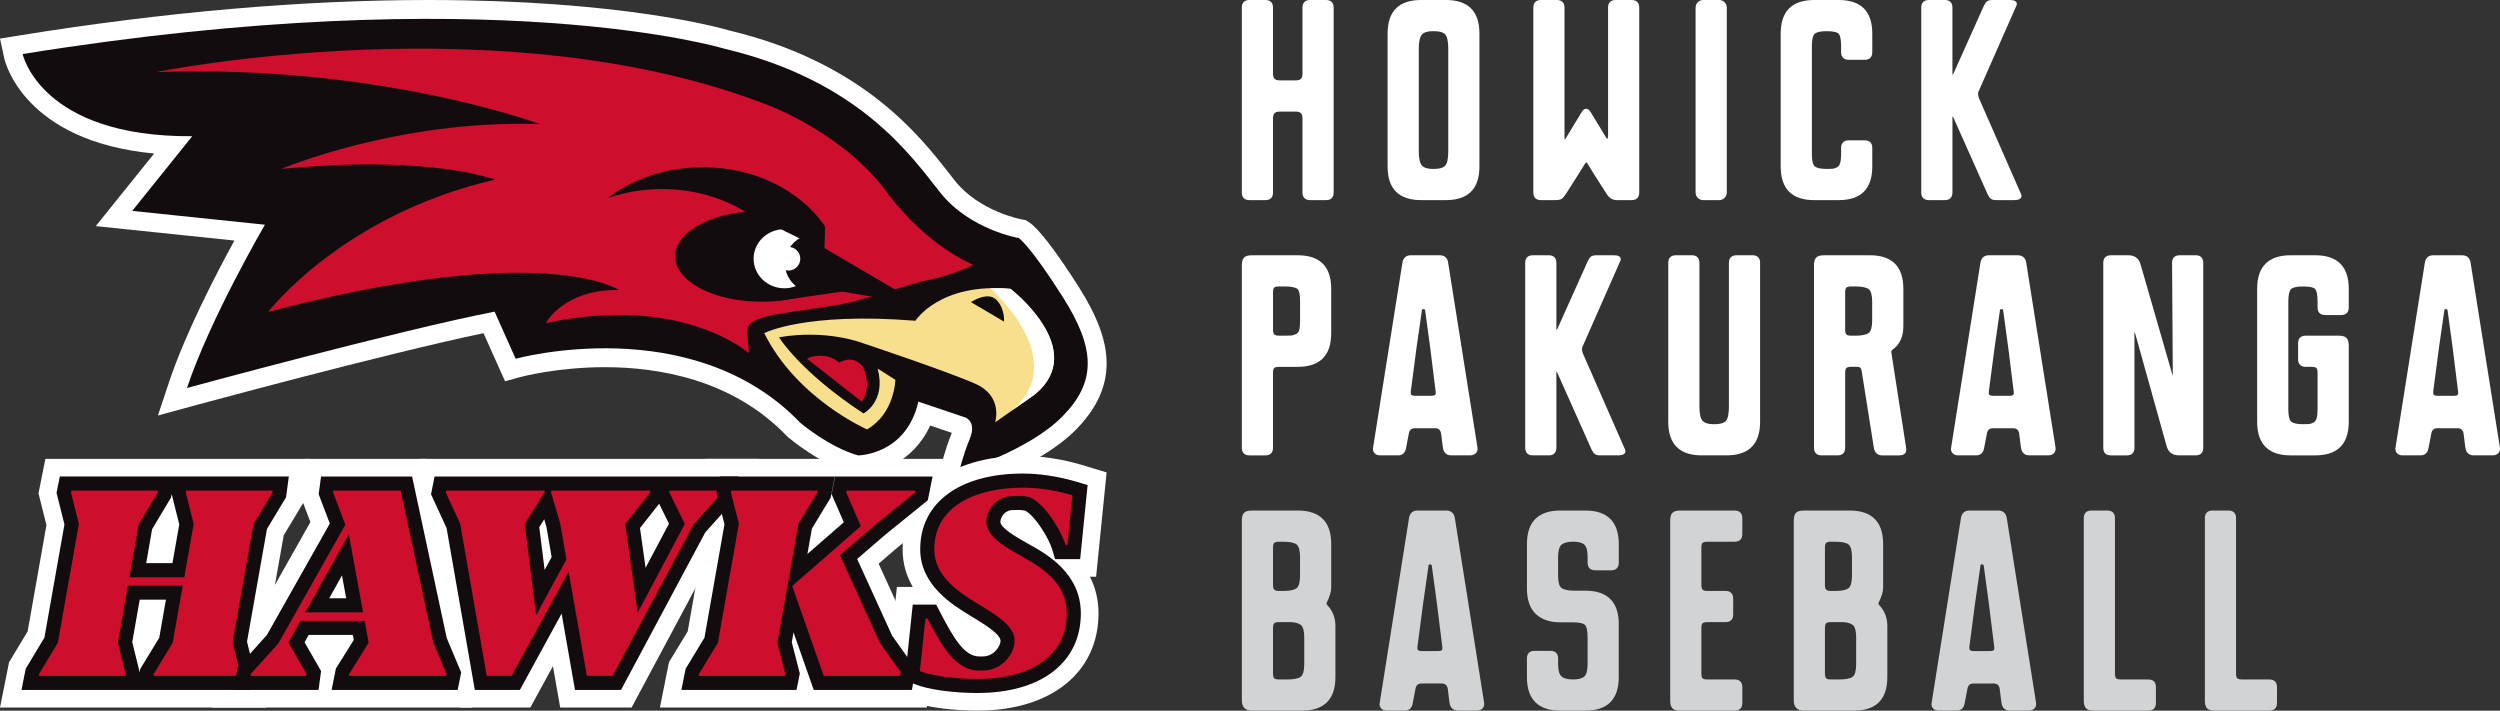 <?xml version="1.0" encoding="UTF-8"?>
<svg id="Layer_2" data-name="Layer 2" xmlns="http://www.w3.org/2000/svg" viewBox="0 0 1806.65 513.55">
  <rect x="0" y="0" width="1806.65" height="513.55" fill="#333333" stroke="none"/>
  <defs>
    <style>
      .cls-1 {
        fill: #d1d3d4;
      }

      .cls-2 {
        fill: none;
        stroke: #fff;
        stroke-miterlimit: 10;
        stroke-width: 3.28px;
      }

      .cls-3 {
        fill: #ce0e2d;
      }

      .cls-4 {
        fill: #fff;
      }

      .cls-5 {
        fill: #130c0e;
      }

      .cls-6 {
        fill: #f8df8d;
      }
    </style>
  </defs>
  <g id="Layer_1-2" data-name="Layer 1">
    <g>
      <g>
        <g>
          <path class="cls-2" d="M703.2,191.24s10.2-6.4,11.69-9.17c0,0-28.17-1.92-62.31-48.22-34.14-46.3-82.37-68.92-123.12-80.66,0,0-206.34-56.23-416.74-1.07l109.68-3.41s228.53,20.48,232.06,21.45c3.52.96,192.47,101.78,195.14,103.7,2.67,1.92,15.47,10.58,18.67,11.37,3.2.79,34.93,6.01,34.93,6.01Z"/>
          <path class="cls-4" d="M679.81,338.08c.11-.51,2.76-12.29,8.03-25.27l-15.64-5.28c-12.54,27.42-38.47,35.2-52.11,35.23h-1.92s-1.85-.52-1.85-.52c-23.91-6.83-45.95-25.56-46.87-26.36l-.5-.43-.46-.48c-39.42-41.02-93.16-49.63-131.29-49.63-34.67,0-60.68,7.01-60.94,7.08l-11.28,3.09-4.79-10.67-10.77-24.07c-71.8,15.01-209.27,52.4-210.72,52.8l-24.58,6.7,8.06-24.17c11.79-35.38,34.1-78.33,47.21-102.27l-100.18-10.43,42.17-52.44C17.14,102.04,3.6,44.58,3.03,41.93L0,27.88l14.19-2.29C119.38,8.61,218.84,0,309.79,0c138.91,0,210.21,19.96,217.01,21.97,96.26,22.92,137.33,75.46,159.41,103.7,1.38,1.76,2.69,3.44,3.95,5.03,17.59,22.17,48.04,27.84,48.34,27.89l2.6.44,2.25,1.37c6.69,4.09,19.47,20.63,35.98,46.57,13.78,21.65,20.25,39.18,20.38,55.18.13,17.23-7.11,33.04-22.16,48.34-26.9,27.37-78.33,42.97-80.5,43.62l-22.27,6.66,5.05-22.69Z"/>
          <path class="cls-5" d="M663.68,290.25l34.14,11.52s8.11,2.99,2.99,15.36c-5.12,12.38-7.68,23.9-7.68,23.9,0,0,49.93-14.94,74.68-40.12,24.75-25.18,23.9-49.08,0-86.63-23.9-37.56-31.58-42.25-31.58-42.25,0,0-35.42-5.97-56.76-32.86-21.34-26.89-58.47-80.87-156.2-104.02,0,0-167.37-50.91-506.91,3.91,0,0,12.94,60.14,122.57,59.38l-43.39,53.97,95.92,9.98s-39.59,67.76-56.34,118c0,0,153.23-41.73,222.3-55.17l15.23,34.04s127.39-35.2,205.68,46.25c0,0,20.43,17.51,41.74,23.6,0,0,34.69-.07,43.61-38.86Z"/>
          <path class="cls-3" d="M642.34,140.88c-31.15-43.96-86.21-64.44-86.21-64.44C364.09.9,112.73,52.12,112.73,52.12c160.47-5.97,277.4,37.56,277.4,37.56-102.42-3.41-186.92,32.43-186.92,32.43,107.12-10.67,154.49,7.68,154.49,7.68-110.53,25.61-163.88,95.6-163.88,95.6,199.73-52.49,253.5-15.79,253.5-15.79-39.69-.85-52.92,23.9-52.92,23.9,98.58-21.34,146.81,21.77,146.81,21.77,0,0-.43-6.83-1.28-15.36-.85-8.54,13.23-10.67,14.94-11.52,1.71-.85,43.97-7.03,45.66-7.26,22.56-2.99,54.25-15.87,72.6-19.29,8.03-1.49,24.33-7.08,30.08-10.59,0,0-31.84-12.37-60.86-50.35Z"/>
          <path class="cls-5" d="M626.98,213.86l20.48,2.56,2.13-5.55-53.77-31.58.43-14.94-.59-1.59c-17.61-25.08-50.31-41.94-87.75-41.94-26.57,0-50.74,8.49-68.84,22.38,12.11-4.24,25.42-6.59,39.39-6.59,52.99,0,96.44,33.78,101.09,76.86,1.97-.48,3.99-.77,6.03-.78.46-.02.82-.03,1.13-.03.51-.13,1.03-.22,1.53-.37,2.49-.72,4.88-1.7,7.28-2.68.68-.28,1.36-.56,2.03-.83"/>
          <path class="cls-5" d="M589.91,179.3c-3.47-7.6-7.12-15.2-10.24-22.99-8.78-2.49-18.83-3.91-29.5-3.91-34.41,0-62.31,14.69-62.31,32.82s27.9,32.82,62.31,32.82c27.1,0,50.16-9.12,58.73-21.85-7.71-3.53-15.74-9.82-18.98-16.9Z"/>
          <path class="cls-6" d="M562.97,243.73s14.94,24.75,61.03,55.05c0,0,16.64-8.54,10.24-32.43l12.8,8.11s-.43,24.33-20.48,35.85c0,0-50.79-22.19-74.26-69.56,0,0,29.02-15.36,109.25-8.96,0,0,17.5-27.74,68.71-23.05,0,0,57.19,43.96,17.5,76.39l-28.59,20.06s5.97-18.78-14.08-27.74c-20.06-8.96-81.51-29.45-81.51-29.45,0,0-25.61-10.24-60.6-4.27Z"/>
          <path class="cls-4" d="M730.26,208.73c-5.2-.48-10.04-.6-14.57-.48,10.39,9.59,54.24,53.9,16.6,87.6l-1.68,1.29,17.14-12.02c39.69-32.43-17.5-76.39-17.5-76.39Z"/>
          <path class="cls-3" d="M606.5,262.09s-8.96-8.96-23.47-2.99l39.69,31.15s8.11-9.82.85-25.18c0,0-5.97-9.39-17.07-2.99Z"/>
          <path class="cls-4" d="M567.23,190.39c0-8.94,5.72-16.58,13.83-19.76-3.86-3.11-8.83-4.99-14.26-4.99-12.26,0-22.19,9.55-22.19,21.34s9.94,21.34,22.19,21.34c2.96,0,5.78-.57,8.36-1.58-4.85-3.91-7.94-9.78-7.94-16.34Z"/>
          <circle class="cls-4" cx="569.79" cy="186.97" r="8.54"/>
          <path class="cls-5" d="M592.9,178.44c-2.99.86-48.56-23.15-48.56-23.15,0,0,20.02-2.24,21.01-2.88.99-.64,14.32,3.91,14.32,3.91l13.23,22.12Z"/>
          <path class="cls-5" d="M562.28,217.42l49.72-7.24s-1.24-4-1.69-4.08c-.44-.09-12.79-1.78-13.5-1.6-.71.18-36.76,9.32-36.76,9.32l2.22,3.6Z"/>
          <path class="cls-5" d="M701.66,218.34s11.95-8.11,18.35-1.71c6.4,6.4,5.55,15.79,5.55,15.79l-23.9-14.08Z"/>
        </g>
        <g>
          <g>
            <polygon class="cls-4" points="0 511.32 6.54 478.61 19.99 456.23 33.56 379.45 27.82 356.49 32.8 331.61 223.27 331.61 218.98 363.68 205.04 386.81 191.5 463.31 197.2 486.49 192.24 511.32 0 511.32"/>
            <polygon class="cls-4" points="153.04 511.32 160.03 476.35 182.46 451.4 224.31 377.28 217.23 358.65 220.84 331.61 308.08 331.61 335.05 457.3 346.53 484.6 341.19 511.32 153.04 511.32"/>
            <polygon class="cls-4" points="404.83 511.32 399.59 481.43 383.25 511.32 332.44 511.32 310.48 385.42 298.19 358.75 303.62 331.61 548.22 331.61 543.64 365.97 520.16 392.13 456.42 511.32 404.83 511.32"/>
            <polygon class="cls-4" points="476.89 511.32 483.44 478.55 496.98 456.27 510.54 379.34 504.7 356.56 509.69 331.61 689.46 331.61 682.08 368.54 648.11 396.03 634.97 407.36 655.78 452.99 675.1 480.2 669.74 511.32 476.89 511.32"/>
            <path class="cls-4" d="M706.45,513.55c-15.52,0-36.88-1.93-50.27-7.35l-16.01-6.48,7.98-75.55h11.48c-4.43-7.6-7.36-16.6-7.36-27.22,0-40.99,34.19-67.48,87.11-67.48,19.43,0,37.27,4.96,42.28,6.47l18.04,5.47-7.59,75.38h-4.46c3.76,7.41,6.19,16.16,6.19,26.48,0,42.69-34.3,70.27-87.39,70.27Z"/>
          </g>
          <g>
            <path class="cls-5" d="M15.53,498.58l3.06-15.31,13.52-22.51,14.46-81.77-5.7-22.82,2.37-11.83h165.49l-2.01,15.03-13.79,22.89-14.42,81.48,5.66,23.03-2.36,11.81H15.53ZM100.98,485.96l.32-2.42,13.79-22.7,4.83-27.47h-18.95l-5.4,30.67,5.41,21.92ZM124.62,406.95l4.93-27.96-5.48-21.92-.51,2.57-13.65,22.8-4.26,24.5h18.97Z"/>
            <path class="cls-3" d="M134.28,355.93l.19-1.39h62.61l-.19,1.39-13.67,22.7-15.16,85.68h.09l5.58,22.7-.28,1.39h-62.51l.19-1.39,13.67-22.51,7.26-41.3h-39.63l-7.26,41.21,5.58,22.61-.19,1.39H27.96l.28-1.39,13.58-22.61,15.16-85.77-5.67-22.7.28-1.39h62.61l-.28,1.39-13.58,22.7h-.09l-6.7,38.51h39.63l6.79-38.51-5.67-22.7Z"/>
            <path class="cls-5" d="M239.64,498.58l3.08-15.4,12.94-20.74-.65-3.58h-31.95l-2.96,5.3,11.92,20.77-1.82,13.66h-61.62l3.26-16.32,21.03-23.38,45.48-80.54-8.06-21.2,1.71-12.79h65.8l25.06,116.79,10.42,24.79-2.53,12.65h-91.1ZM250.17,432.35l-3.03-16.52-9.24,16.52h12.27Z"/>
            <path class="cls-3" d="M252.07,488.4l.28-1.39,14.05-22.51-2.88-15.81h-46.42l-8.74,15.63h.09l13.02,22.7-.19,1.39h-40.28l.28-1.39,19.91-22.14,48.37-85.68-8.84-23.26.19-1.39h48.65l23.54,109.68,9.58,22.79-.28,1.39h-70.33ZM262.39,442.53l-10.33-56.37-31.54,56.37h41.86Z"/>
            <path class="cls-5" d="M415.53,498.58l-9.67-55.14-30.16,55.14h-32.56l-20.41-116.99-11.25-24.41,2.57-12.83h219.62l-2.14,16.04-21.88,24.38-60.86,113.81h-33.27ZM393.59,411.87l5.06-9.33-3.77-21.89-1.59-5.41-3.58,5.71,3.88,30.91ZM466.54,410.31l16.9-31.86-7.09-14.42-13.85,17.58,4.04,28.7Z"/>
            <path class="cls-3" d="M469.76,355.93l-17.95,22.79,9.02,64.09,34.05-64.19-11.16-22.7.19-1.39h38.14l-.19,1.39-20.37,22.7h-.09l-58.7,109.77h-18.6l-13.21-75.35-41.21,75.35h-17.95l-19.16-109.86-10.42-22.61.28-1.39h71.17l-.19,1.39-14.23,22.7,8.28,65.95,21.86-40.28-4.47-25.95-6.6-22.42.19-1.39h71.54l-.19,1.39Z"/>
            <polygon class="cls-5" points="588.05 498.58 573.45 457 572.19 464.1 577.99 486.72 575.62 498.58 492.42 498.58 495.49 483.25 509.1 460.83 523.55 378.84 517.75 356.21 520.13 344.35 603.32 344.35 600.26 359.68 586.73 382 583.49 400.34 609.76 377.42 600.94 357.05 603.48 344.35 673.93 344.35 670.49 361.53 639.94 386.26 619.43 403.96 644.7 459.38 661.66 483.25 659.01 498.58 588.05 498.58"/>
            <path class="cls-3" d="M504.85,488.4l.28-1.39,13.67-22.51,15.16-86.05-5.77-22.51.28-1.39h62.42l-.28,1.39-13.58,22.42-15.26,86.14,5.77,22.51-.28,1.39h-62.42ZM633.41,378.44l-26.42,22.79,28.84,63.26,15.07,21.21-.46,2.7h-55.16l-22.79-64.93,49.58-43.26-10.51-24.28.28-1.39h49.68l-.28,1.39-27.82,22.51Z"/>
            <path class="cls-5" d="M706.45,500.81c-18,0-35.86-2.52-45.5-6.42l-7.12-2.88,5.77-54.61h16.93l2.85,5.49c9.75,18.74,17.48,32,28.27,32h2.42c8.56,0,12.98-7.86,12.98-11.21,0-4.92-11.43-11.89-20.62-17.49l-1.3-.79c-12.61-7.66-36.13-21.94-36.13-47.95,0-33.77,28.5-54.75,74.37-54.75,17.68,0,34,4.54,38.59,5.93l8.02,2.43-5.39,53.5h-18.1l-2.18-7.26c-2.2-7.32-11.76-23.62-19.49-27.8-1.92-.42-3.6-.48-4.9-.48-.6,0-1.17.02-1.73.04-.75.03-1.48.05-2.18.05-6.33,0-9.07,5.64-9.07,8.51,0,4.58,12.92,11.82,19.13,15.3l2.69,1.51c11.77,6.63,36.32,20.45,36.32,49.32,0,35.49-28.6,57.54-74.65,57.54Z"/>
            <path class="cls-3" d="M770.08,393.88c-2.51-8.37-13.77-29.12-25.77-34.51-3.16-.84-5.95-1.02-8.37-1.02-1.4,0-2.7.09-3.91.09-11.91,0-19.26,10.14-19.26,18.7,0,11.44,16,19.44,26.98,25.68,16.19,9.12,31.16,20.09,31.16,40.46,0,32.47-28.47,47.35-64.47,47.35-16.93,0-33.4-2.32-41.68-5.67l4-37.86h1.58c9.58,18.42,19.63,37.49,37.3,37.49h2.42c14.42,0,23.16-12.56,23.16-21.39,0-10.98-12.93-18.51-26.79-26.98-15.16-9.21-31.26-20.46-31.26-39.26,0-30.61,29.02-44.56,64.19-44.56h.09c13.4,0,27.26,2.98,35.54,5.49l-3.63,36h-1.3Z"/>
          </g>
        </g>
      </g>
      <g>
        <g>
          <path class="cls-4" d="M902.9,144.61h11.58c3.53,0,5.47-1.94,5.47-5.47v-53.29c0-1.97.38-3.34,1.13-4.09.75-.75,2.12-1.13,4.09-1.13h10.87c1.97,0,3.34.38,4.09,1.13.75.75,1.13,2.13,1.13,4.09v53.29c0,3.53,1.94,5.47,5.47,5.47h11.58c3.53,0,5.47-1.94,5.47-5.47V5.47c0-3.53-1.94-5.47-5.47-5.47h-11.58c-3.53,0-5.47,1.94-5.47,5.47v47.41c0,1.97-.38,3.34-1.13,4.09-.75.75-2.13,1.13-4.09,1.13h-10.87c-1.97,0-3.35-.38-4.09-1.13-.75-.75-1.13-2.13-1.13-4.09V5.47c0-3.53-1.94-5.47-5.47-5.47h-11.58c-3.53,0-5.47,1.94-5.47,5.47v133.67c0,3.53,1.94,5.47,5.47,5.47Z"/>
          <path class="cls-4" d="M1026.94,144.61h18c16.05,0,24.18-8.14,24.18-24.19V24.18c0-16.05-8.14-24.18-24.18-24.18h-18c-16.05,0-24.18,8.14-24.18,24.18v96.24c0,16.05,8.14,24.19,24.18,24.19ZM1025.29,109.2V35.41c0-5.19.75-8.68,2.24-10.38,1.45-1.66,4.07-2.5,7.79-2.5h1.07c3.95,0,6.66.81,8.05,2.41,1.43,1.65,2.16,5.17,2.16,10.47v73.78c0,5.31-.73,8.83-2.16,10.47-1.39,1.6-4.1,2.41-8.05,2.41h-1.07c-3.72,0-6.34-.84-7.79-2.51-1.49-1.7-2.24-5.19-2.24-10.38Z"/>
          <path class="cls-4" d="M1179.14,0h-11.58c-3.53,0-5.47,1.94-5.47,5.47v92.95c-.12,1.52-.43,1.89-.42,1.92-.04,0-.24-.05-.64-.37l-11.51-18.94c-1.05-1.66-2.17-2.49-3.35-2.43-1.18.02-2.23.82-3.19,2.45l-11.57,19.04c-.26.4-.47.67-.63.85-.09-.41-.18-1.14-.18-2.44V5.47c0-3.53-1.94-5.47-5.47-5.47h-11.58c-3.53,0-5.47,1.94-5.47,5.47v133.67c0,3.53,1.94,5.47,5.47,5.47h10.69c2.01,0,3.45-.32,4.41-.98.9-.62,1.89-1.79,3.04-3.58,6.71-10.48,11.33-17.8,13.71-21.72.67-.97,1.02-.98,1.04-.98.08,0,.39.17.82.93,2.95,4.96,7.57,12.28,13.73,21.75,1.85,3.04,4.36,4.59,7.46,4.59h10.69c3.53,0,5.47-1.94,5.47-5.47V5.47c0-3.53-1.94-5.47-5.47-5.47Z"/>
          <path class="cls-4" d="M1230.82,0h11.58c3.02,0,5.47,2.45,5.47,5.47v133.67c0,3.02-2.45,5.47-5.47,5.47h-11.59c-3.02,0-5.47-2.45-5.47-5.47V5.47c0-3.02,2.45-5.47,5.47-5.47Z"/>
          <path class="cls-4" d="M1328.84,144.61c16.05,0,24.18-8.14,24.18-24.19v-13.54c0-3.53-1.94-5.47-5.47-5.47h-11.58c-3.53,0-5.47,1.94-5.47,5.47v4.1c0,2.86-.23,5.14-.68,6.77-.41,1.47-1.1,2.46-2.11,3.04-1.12.64-2.13,1.02-3,1.12-.95.11-2.56.17-4.78.17-4.14,0-6.98-.61-8.44-1.82-.97-.79-2.12-3.05-2.12-9.28V33.63c0-6.23,1.16-8.49,2.12-9.28,1.47-1.21,4.31-1.82,8.44-1.82,5.95,0,8.1,1.02,8.86,1.88.78.89,1.71,3.21,1.71,9.22v4.1c0,3.53,1.94,5.47,5.47,5.47h11.58c3.53,0,5.47-1.94,5.47-5.47v-13.54c0-16.05-8.14-24.18-24.18-24.18h-17.82c-16.05,0-24.18,8.14-24.18,24.18v96.24c0,16.05,8.14,24.19,24.18,24.19h17.82Z"/>
          <path class="cls-4" d="M1410.95,139.14v-54.18c0-.57.09-.8.08-.86.11.03.36.27.65.92l24.75,55.49c.79,1.58,1.57,2.63,2.37,3.2.84.61,2.11.9,3.9.9h12.86c1.89,0,3.28-.32,4.24-.98.71-.49,1.72-1.68.45-4.01l-30.11-68.59c-.63-1.66-.79-3.2-.54-4.41l27.21-61.74c.74-1.26.86-2.34.35-3.22-.65-1.13-2.15-1.65-4.73-1.65h-12.58c-1.75,0-3.01.3-3.83.9-.78.58-1.54,1.62-2.33,3.22l-22.02,49.05c-.28.63-.52.82-.56.86,0,0-.17-.2-.17-.98V5.47c0-3.53-1.94-5.47-5.47-5.47h-11.58c-3.53,0-5.47,1.94-5.47,5.47v133.67c0,3.53,1.94,5.47,5.47,5.47h11.58c3.53,0,5.47-1.94,5.47-5.47Z"/>
        </g>
        <g>
          <path class="cls-4" d="M902.9,329.08h11.58c3.53,0,5.47-1.94,5.47-5.47v-54.18c0-2.16.47-3.08.86-3.47.39-.39,1.31-.86,3.47-.86h13.54c16.05,0,24.18-8.14,24.18-24.19v-32.26c0-16.05-8.14-24.18-24.18-24.18h-33.15c-2.68,0-4.52.53-5.62,1.63-1.1,1.1-1.63,2.94-1.63,5.62v131.88c0,3.53,1.94,5.47,5.47,5.47ZM919.96,238.24v-26.91c0-2.16.47-3.08.86-3.47.39-.39,1.31-.86,3.47-.86h3.92c5.62,0,8.07.87,9.14,1.6.98.68,2.15,2.75,2.15,8.79v14.79c0,2.75-.2,4.88-.59,6.33-.35,1.28-1.03,2.18-2.09,2.76-1.19.65-2.26,1.03-3.19,1.13-1.03.12-2.85.17-5.41.17h-3.92c-1.69,0-2.88-.32-3.44-.92-.59-.63-.89-1.78-.89-3.41Z"/>
          <path class="cls-4" d="M1010.26,329.08c2.27,0,5.13-.92,5.83-5.27l2.05-10.67c.5-2.5,1.91-3.67,4.42-3.67h14.44c2.51,0,3.91,1.18,4.41,3.66.25,1.88.46,3.53.62,4.94.17,1.42.31,2.63.44,3.63.13,1.06.24,1.78.32,2.08.58,3.46,2.68,5.29,6.07,5.29h13.51c1.78,0,3.2-.54,4.2-1.62,1.03-1.1,1.41-2.52,1.12-4.18l-21.2-133.67h0c-.58-3.37-2.71-5.14-6.17-5.14h-20.67c-3.46,0-5.6,1.83-6.17,5.31l-21.2,133.64c-.3,1.63.06,3.01,1.06,4.08.97,1.04,2.33,1.57,4.06,1.57h12.88ZM1019.57,282.54c2.78-22.07,5.48-41.79,8.02-58.54.12-.5.33-.55.46-.58.13-.03.27-.05.41-.05.29,0,.61.07.95.21.44.19.44.34.45.54,2.42,16.83,4.98,36.59,7.62,58.76.18,1.23.06,2.12-.34,2.49-.27.25-1.03.67-3.08.67h-11.07c-2.04,0-2.79-.45-3.05-.72-.42-.43-.55-1.42-.37-2.79Z"/>
          <path class="cls-4" d="M1143.92,255.49c-.63-1.66-.79-3.2-.54-4.41l27.21-61.74c.74-1.26.86-2.34.36-3.22-.65-1.13-2.15-1.65-4.73-1.65h-12.58c-1.75,0-3.01.3-3.83.9-.78.58-1.54,1.62-2.33,3.22l-22.02,49.05c-.28.63-.52.82-.56.86,0,0-.17-.2-.17-.98v-47.59c0-3.53-1.94-5.47-5.47-5.47h-11.58c-3.53,0-5.47,1.94-5.47,5.47v133.67c0,3.53,1.94,5.47,5.47,5.47h11.58c3.53,0,5.47-1.94,5.47-5.47v-54.18c0-.57.09-.8.08-.86.11.03.36.27.65.92l24.75,55.49c.8,1.58,1.57,2.63,2.37,3.2.84.61,2.11.9,3.9.9h12.86c1.89,0,3.28-.32,4.24-.98.71-.49,1.72-1.68.44-4.01l-30.11-68.59Z"/>
          <path class="cls-4" d="M1266.47,184.47h-11.58c-3.53,0-5.47,1.94-5.47,5.47v103.73c0,5.31-.73,8.83-2.16,10.47-1.39,1.6-4.1,2.41-8.05,2.41h-1.07c-3.72,0-6.34-.84-7.79-2.51-1.49-1.7-2.24-5.19-2.24-10.38v-103.73c0-3.53-1.94-5.47-5.47-5.47h-11.58c-3.53,0-5.47,1.94-5.47,5.47v114.95c0,16.05,8.14,24.19,24.18,24.19h18c16.05,0,24.18-8.14,24.18-24.19v-114.95c0-3.53-1.94-5.47-5.47-5.47Z"/>
          <path class="cls-4" d="M1366.95,255.75c-.28-1.55-.12-2.08-.07-2.2.09-.21.39-.65,1.33-1.31,4.82-3.51,7.27-9.13,7.27-16.68v-26.91c0-16.05-8.14-24.18-24.18-24.18h-33.15c-2.68,0-4.52.53-5.62,1.63-1.1,1.1-1.63,2.94-1.63,5.62v131.88c0,3.53,1.94,5.47,5.47,5.47h11.58c3.53,0,5.47-1.94,5.47-5.47v-54.18c0-2.16.47-3.08.86-3.47.39-.39,1.31-.86,3.47-.86h4.46c1.86,0,2.81.83,3.1,2.71l8.88,56.01c.86,4.35,3.69,5.27,5.92,5.27h12.31c2.03,0,3.5-.53,4.36-1.58.8-.98,1.03-2.34.69-4l-10.52-67.75ZM1352.95,218.1v13.37c0,4.79-.87,7.96-2.52,9.16-1.77,1.29-4.96,1.95-9.47,1.95h-3.21c-1.69,0-2.88-.32-3.44-.92-.59-.63-.89-1.78-.89-3.41v-26.91c0-2.16.47-3.08.86-3.47.39-.39,1.31-.86,3.47-.86h3.21c4.51,0,7.7.66,9.47,1.95,1.65,1.2,2.52,4.37,2.52,9.16Z"/>
          <path class="cls-4" d="M1464.21,189.61h0c-.58-3.37-2.71-5.14-6.17-5.14h-20.67c-3.46,0-5.6,1.83-6.17,5.31l-21.2,133.64c-.3,1.63.06,3.01,1.06,4.08.97,1.04,2.33,1.57,4.06,1.57h12.89c2.27,0,5.12-.92,5.83-5.27l2.05-10.66c.5-2.5,1.91-3.67,4.42-3.67h14.44c2.51,0,3.91,1.18,4.41,3.66.25,1.88.45,3.53.62,4.94.17,1.42.31,2.63.44,3.63.13,1.06.24,1.77.32,2.08.58,3.46,2.68,5.29,6.07,5.29h13.51c1.78,0,3.2-.54,4.2-1.62,1.03-1.1,1.41-2.51,1.12-4.18l-21.2-133.67ZM1454.87,285.38c-.27.25-1.02.67-3.08.67h-11.07c-2.04,0-2.79-.45-3.05-.72-.42-.43-.55-1.42-.37-2.79,2.77-22.05,5.48-41.78,8.02-58.54.12-.5.33-.55.46-.58.13-.03.27-.05.41-.05.29,0,.61.07.95.21.44.19.44.34.45.54,2.42,16.88,4.99,36.64,7.62,58.76.18,1.23.06,2.11-.34,2.49Z"/>
          <path class="cls-4" d="M1586.72,184.47h-11.58c-3.53,0-5.47,1.94-5.47,5.48l.54,80.73c0,.28-.02.55-.05.8-.11-.25-.23-.59-.36-1.06l-22.93-79.49c-1.19-4.22-4.23-6.46-8.81-6.46h-12.63c-3.53,0-5.47,1.94-5.47,5.47v133.67c0,3.53,1.94,5.47,5.47,5.47h11.58c3.53,0,5.47-1.94,5.47-5.47v-82.34c0-.75.05-1.28.11-1.65.07.18.14.4.22.67l22.99,82.34c1.19,4.21,4.24,6.44,8.82,6.44h12.12c3.53,0,5.47-1.94,5.47-5.47v-133.67c0-3.53-1.94-5.47-5.47-5.47Z"/>
          <path class="cls-4" d="M1673.16,184.47h-17.82c-16.05,0-24.18,8.14-24.18,24.18v96.24c0,16.05,8.14,24.19,24.18,24.19h17.82c16.05,0,24.19-8.14,24.19-24.19v-55.07c0-2.68-.53-4.52-1.64-5.62-1.1-1.1-2.94-1.63-5.62-1.63h-23.88c-3.53,0-5.47,1.94-5.47,5.47v11.58c0,3.53,1.94,5.47,5.47,5.47h4.28c2.15,0,3.08.47,3.47.86.39.39.86,1.32.86,3.47v26.02c0,2.86-.23,5.14-.68,6.77-.41,1.47-1.1,2.46-2.11,3.04-1.13.64-2.13,1.02-3,1.12-.95.11-2.56.17-4.78.17-4.14,0-6.98-.61-8.45-1.82-.97-.79-2.12-3.05-2.12-9.28v-77.35c0-6.23,1.16-8.49,2.12-9.28,1.47-1.21,4.32-1.82,8.45-1.82,5.95,0,8.1,1.02,8.86,1.88.78.89,1.71,3.21,1.71,9.22v4.1c0,3.53,1.94,5.47,5.47,5.47h11.58c3.53,0,5.47-1.94,5.47-5.47v-13.54c0-16.05-8.14-24.18-24.19-24.18Z"/>
          <path class="cls-4" d="M1806.56,323.28l-21.2-133.67h0c-.58-3.37-2.71-5.14-6.17-5.14h-20.67c-3.46,0-5.6,1.83-6.17,5.31l-21.2,133.64c-.3,1.63.06,3.01,1.06,4.08.97,1.04,2.33,1.57,4.06,1.57h12.89c2.27,0,5.12-.92,5.83-5.27l2.05-10.66c.5-2.5,1.91-3.67,4.42-3.67h14.44c2.51,0,3.91,1.18,4.41,3.66.25,1.88.45,3.53.62,4.94.17,1.42.31,2.63.44,3.63.13,1.06.24,1.77.32,2.08.58,3.46,2.68,5.29,6.07,5.29h13.51c1.78,0,3.2-.54,4.2-1.62,1.03-1.1,1.41-2.51,1.12-4.18ZM1776.02,285.38c-.27.25-1.02.67-3.08.67h-11.07c-2.04,0-2.79-.45-3.05-.72-.42-.43-.55-1.42-.37-2.79,2.77-22.05,5.48-41.78,8.02-58.54.12-.5.33-.55.46-.58.13-.03.27-.05.41-.05.29,0,.61.07.95.21.44.19.44.34.45.54,2.42,16.88,4.99,36.64,7.62,58.76.18,1.23.06,2.11-.34,2.49Z"/>
        </g>
        <g>
          <path class="cls-1" d="M958.88,435.28c2.08-4.16,3.14-7.79,3.14-10.79v-31.37c0-16.05-8.14-24.18-24.18-24.18h-33.15c-2.68,0-4.52.53-5.62,1.63-1.1,1.1-1.63,2.94-1.63,5.62v130.1c0,4.75,2.51,7.25,7.25,7.25h36.18c16.05,0,24.18-8.14,24.18-24.19v-37.25c0-5.7-2.01-10.74-5.95-14.93-.55-.63-.62-1.17-.21-1.9ZM924.29,449.57h8.18c3.65.11,6.27.87,7.8,2.23,1.49,1.34,2.25,4.32,2.25,8.87v19.25c0,4.79-.87,7.96-2.52,9.16-1.77,1.29-4.96,1.94-9.47,1.94h-6.24c-2.16,0-3.08-.47-3.47-.86-.39-.39-.86-1.31-.86-3.47v-32.79c0-2.16.47-3.08.86-3.47.39-.39,1.31-.86,3.47-.86ZM939.49,415.94c0,4.79-.87,7.96-2.52,9.16-1.77,1.29-4.96,1.95-9.47,1.95h-3.21c-1.69,0-2.88-.32-3.44-.92-.59-.63-.89-1.78-.89-3.41v-26.91c0-2.16.47-3.08.86-3.47.39-.39,1.31-.86,3.47-.86h3.21c4.51,0,7.7.66,9.47,1.95,1.65,1.2,2.52,4.37,2.52,9.16v13.37Z"/>
          <path class="cls-1" d="M1051.28,374.08h0c-.58-3.37-2.71-5.14-6.17-5.14h-20.67c-3.46,0-5.6,1.83-6.17,5.31l-21.2,133.64c-.3,1.63.06,3.01,1.06,4.08.97,1.04,2.33,1.57,4.06,1.57h12.88c2.27,0,5.13-.92,5.83-5.27l2.05-10.67c.5-2.5,1.91-3.67,4.42-3.67h14.44c2.51,0,3.91,1.18,4.41,3.66.25,1.88.46,3.53.62,4.94.17,1.42.31,2.63.44,3.63.13,1.06.24,1.78.32,2.08.58,3.46,2.68,5.29,6.07,5.29h13.51c1.78,0,3.2-.54,4.2-1.62,1.03-1.1,1.41-2.52,1.12-4.18l-21.2-133.67ZM1041.95,469.85c-.27.25-1.03.67-3.08.67h-11.07c-2.04,0-2.79-.45-3.05-.72-.42-.43-.55-1.42-.37-2.79,2.78-22.07,5.48-41.79,8.02-58.54.12-.5.33-.55.46-.58.13-.03.27-.05.41-.05.29,0,.61.07.95.21.44.19.44.34.45.54,2.42,16.83,4.98,36.59,7.62,58.76.18,1.23.06,2.12-.34,2.49Z"/>
          <path class="cls-1" d="M1145.64,368.94h-18c-16.05,0-24.18,8.14-24.18,24.18v32.26c0,8.1,2.14,14.25,6.37,18.29,4.21,4.03,10.21,6.07,17.81,6.07h9.62c4.98,0,7.13.98,8.06,1.79.9.8,1.97,3.06,1.97,9.31v19.07c0,4.55-.79,7.56-2.34,8.96-1.58,1.42-4.35,2.15-8.23,2.15s-6.68-.75-8.32-2.23c-1.61-1.45-2.43-4.44-2.43-8.87v-4.1c0-3.53-1.94-5.47-5.47-5.47h-11.58c-3.53,0-5.47,1.94-5.47,5.47v13.54c0,16.05,8.14,24.19,24.18,24.19h18c16.05,0,24.18-8.14,24.18-24.19v-38.32c0-16.05-8.14-24.19-24.18-24.19h-7.84c-4.4,0-7.53-.63-9.31-1.87-1.64-1.14-2.5-4.27-2.5-9.06v-13.37c0-4.43.82-7.42,2.43-8.87,1.64-1.48,4.44-2.23,8.32-2.23s6.65.72,8.23,2.15c1.55,1.39,2.34,4.41,2.34,8.96v4.1c0,3.53,1.94,5.47,5.47,5.47h11.58c3.53,0,5.47-1.94,5.47-5.47v-13.54c0-16.05-8.14-24.18-24.18-24.18Z"/>
          <path class="cls-1" d="M1253.63,368.94h-39.39c-2.68,0-4.52.53-5.62,1.63-1.1,1.1-1.63,2.94-1.63,5.62v130.1c0,2.68.53,4.52,1.63,5.62,1.1,1.1,2.94,1.64,5.62,1.64h39.39c3.53,0,5.47-1.94,5.47-5.47v-11.58c0-3.53-1.94-5.47-5.47-5.47h-19.78c-2.16,0-3.08-.47-3.47-.86-.39-.39-.86-1.31-.86-3.47v-32.79c0-2.16.47-3.08.86-3.47.39-.39,1.31-.86,3.47-.86h13.19c3.53,0,5.47-1.94,5.47-5.47v-11.58c0-3.53-1.94-5.47-5.47-5.47h-13.19c-1.69,0-2.88-.32-3.44-.92-.59-.63-.89-1.78-.89-3.41v-26.91c0-2.16.47-3.08.86-3.47.39-.39,1.31-.86,3.47-.86h19.78c3.53,0,5.47-1.94,5.47-5.47v-11.59c0-3.53-1.94-5.47-5.47-5.47Z"/>
          <path class="cls-1" d="M1357.73,435.28c2.08-4.16,3.14-7.79,3.14-10.79v-31.37c0-16.05-8.14-24.18-24.18-24.18h-33.15c-2.68,0-4.52.53-5.62,1.63-1.1,1.1-1.63,2.94-1.63,5.62v130.1c0,4.75,2.51,7.25,7.25,7.25h36.18c16.05,0,24.18-8.14,24.18-24.19v-37.25c0-5.7-2.01-10.74-5.95-14.93-.55-.63-.62-1.17-.21-1.9ZM1323.14,449.57h8.18c3.65.11,6.27.87,7.8,2.23,1.49,1.34,2.25,4.32,2.25,8.87v19.25c0,4.79-.87,7.96-2.52,9.16-1.77,1.29-4.96,1.94-9.47,1.94h-6.24c-2.16,0-3.08-.47-3.47-.86-.39-.39-.86-1.31-.86-3.47v-32.79c0-2.16.47-3.08.86-3.47.39-.39,1.31-.86,3.47-.86ZM1338.34,415.94c0,4.79-.87,7.96-2.52,9.16-1.77,1.29-4.96,1.95-9.47,1.95h-3.21c-1.69,0-2.88-.32-3.44-.92-.59-.63-.89-1.78-.89-3.41v-26.91c0-2.16.47-3.08.86-3.47.39-.39,1.31-.86,3.47-.86h3.21c4.51,0,7.7.66,9.47,1.95,1.65,1.2,2.52,4.37,2.52,9.16v13.37Z"/>
          <path class="cls-1" d="M1450.13,374.08h0c-.58-3.37-2.71-5.14-6.17-5.14h-20.67c-3.46,0-5.6,1.83-6.17,5.31l-21.2,133.64c-.3,1.63.06,3.01,1.06,4.08.97,1.04,2.33,1.57,4.06,1.57h12.89c2.27,0,5.12-.92,5.83-5.27l2.05-10.66c.5-2.5,1.91-3.67,4.42-3.67h14.44c2.51,0,3.91,1.18,4.41,3.66.25,1.88.45,3.53.62,4.94.17,1.42.31,2.63.44,3.63.13,1.06.24,1.77.32,2.08.58,3.46,2.68,5.29,6.07,5.29h13.51c1.78,0,3.2-.54,4.2-1.62,1.03-1.1,1.41-2.51,1.12-4.18l-21.2-133.67ZM1440.8,469.85c-.27.25-1.02.67-3.08.67h-11.07c-2.04,0-2.79-.45-3.05-.72-.42-.43-.55-1.42-.37-2.79,2.77-22.05,5.48-41.78,8.02-58.54.12-.5.33-.55.46-.58.13-.03.27-.05.41-.05.29,0,.61.07.95.21.44.19.44.34.45.54,2.42,16.88,4.99,36.64,7.62,58.76.18,1.23.06,2.11-.34,2.49Z"/>
          <path class="cls-1" d="M1552.5,491.02h-19.78c-2.16,0-3.08-.47-3.47-.86-.39-.39-.86-1.31-.86-3.47v-112.28c0-3.53-1.94-5.47-5.47-5.47h-11.58c-3.53,0-5.47,1.94-5.47,5.47v131.88c0,2.68.53,4.52,1.64,5.62s2.94,1.64,5.62,1.64h39.39c3.53,0,5.47-1.94,5.47-5.47v-11.58c0-3.53-1.94-5.47-5.47-5.47Z"/>
          <path class="cls-1" d="M1640.01,491.02h-19.78c-2.16,0-3.08-.47-3.47-.86-.39-.39-.86-1.31-.86-3.47v-112.28c0-3.53-1.94-5.47-5.47-5.47h-11.58c-3.53,0-5.47,1.94-5.47,5.47v131.88c0,2.68.53,4.52,1.64,5.62s2.94,1.64,5.62,1.64h39.39c3.53,0,5.47-1.94,5.47-5.47v-11.58c0-3.53-1.94-5.47-5.47-5.47Z"/>
        </g>
      </g>
    </g>
  </g>
</svg>